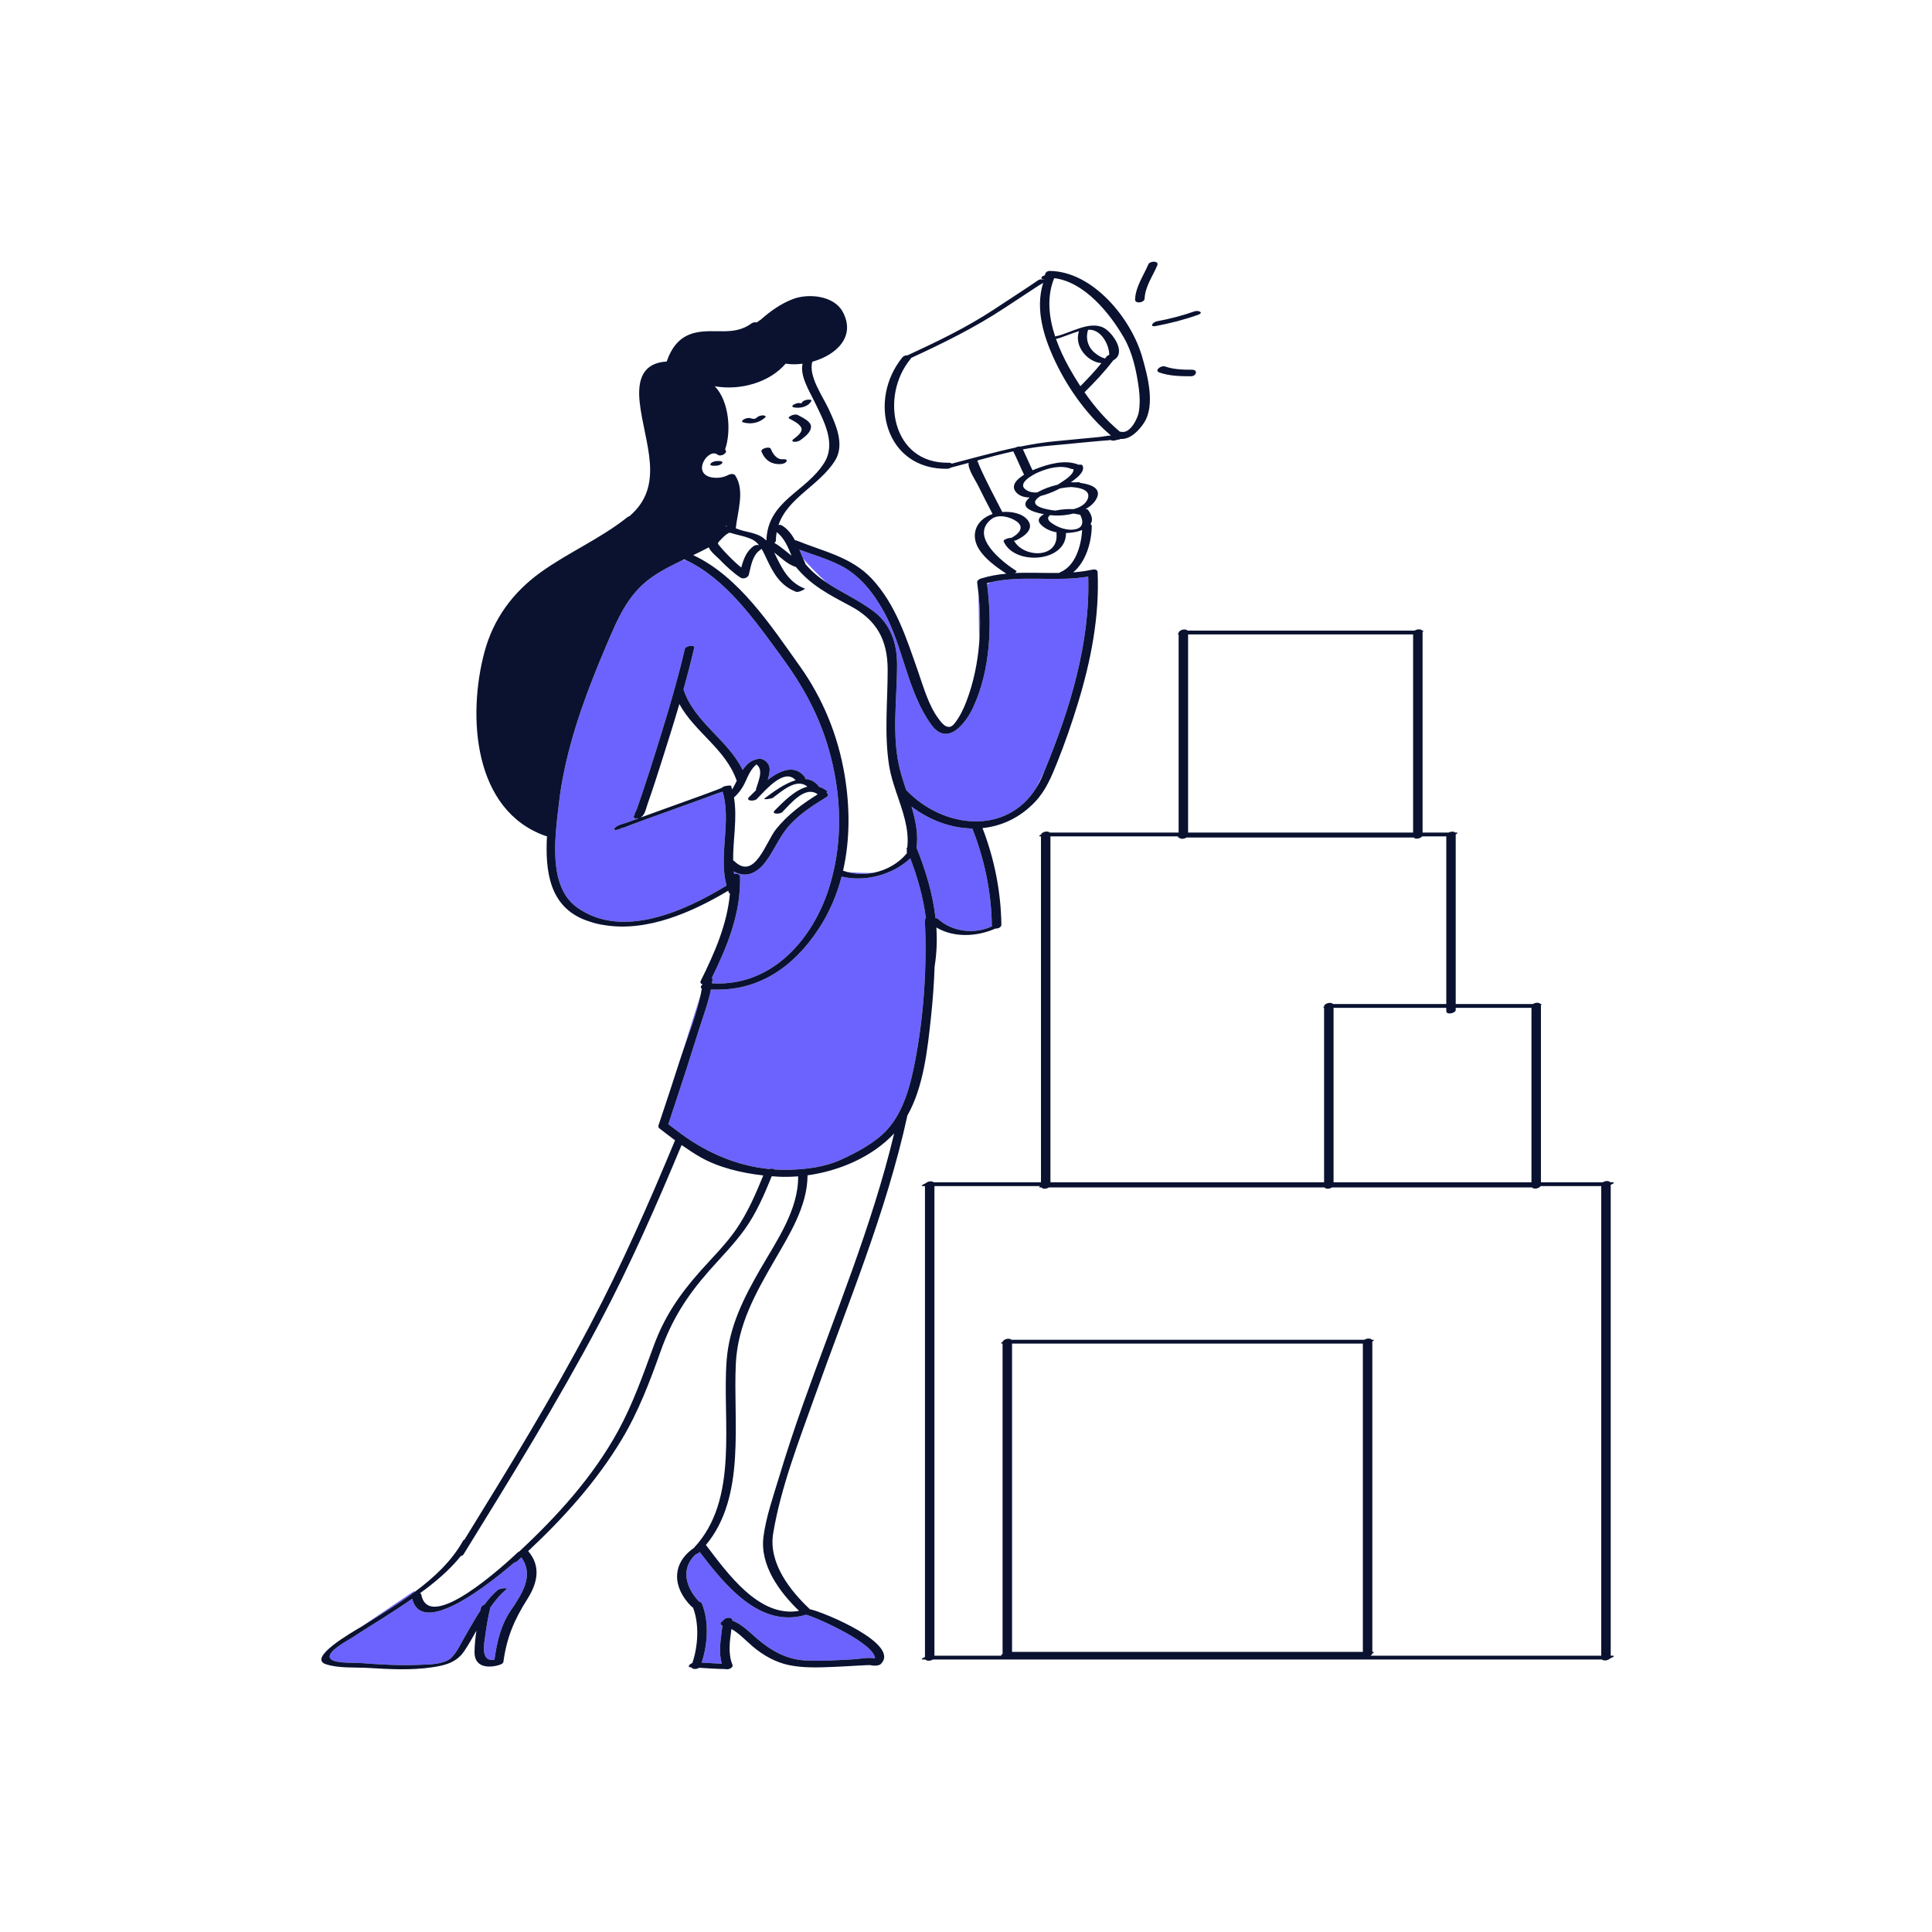 <?xml version="1.0" standalone="no"?>
<svg version="1.1" id="Layer_1" xmlns="http://www.w3.org/2000/svg" xmlns:xlink="http://www.w3.org/1999/xlink" x="0px" y="0px" width="595.28px" height="595.28px" viewBox="0 0 595.28 595.28" enable-background="new 0 0 595.28 595.28" xml:space="preserve">
<path id="color_x5F_2" fill="#6c63ff" d="M111.649,501.034c-0.081,0.051-0.214,0.13-0.379,0.228l16.349-11.041
	c0,0,0.052,0.117,0.129,0.293C122.511,494.385,116.852,497.764,111.649,501.034z M159.26,481.129
	c-0.159,0.145-0.48,0.265-0.841,0.345c-5.028,4.325-13.536,11.07-20.483,13.973c-0.213,0.112-0.407,0.207-0.566,0.273
	c-0.385,0.16-0.79,0.291-1.205,0.394c-4.483,1.478-8.051,0.95-9.146-3.517c-1.709,1.184-3.425,2.325-5.113,3.433
	c-4.442,2.917-8.997,5.658-13.44,8.572c-1.275,0.836-7.308,3.967-6.862,6.026c0.443,2.051,7.306,1.617,8.831,1.729
	c6.115,0.446,12.295,0.892,18.429,0.609c2.877-0.133,6.566-0.029,9.163-1.444c2.331-1.27,3.792-4.893,5.1-7.083
	c1.563-2.619,3.106-5.502,4.876-8.199c0.071-0.308,0.141-0.617,0.215-0.923c0.104-0.427,0.553-0.749,1.07-0.928
	c1.233-1.681,2.584-3.244,4.141-4.538c0.548-0.455,3.287-0.732,2.633-0.188c-1.92,1.596-3.528,3.534-4.975,5.633
	c-0.641,2.697-1.135,5.449-1.501,8.195c-0.384,2.882-1.714,8.594,2.758,7.924c0.778-5.424,1.907-10.611,5.051-15.231
	c3.449-5.071,7.265-10.761,3.255-16.325C160.185,480.283,159.724,480.708,159.26,481.129z M248.379,497.52
	c-14.251,4.357-25.126-9.3-32.817-19.346c-0.103,0.104-0.197,0.212-0.303,0.315c-0.191,0.187-0.511,0.318-0.864,0.392
	c-4.649,4.239-3.314,10.088,1.054,14.643c0.364,0.06,0.671,0.229,0.805,0.549c2.277,5.461,1.79,12.542-0.052,18.2
	c2.068,0.109,4.137,0.257,6.207,0.344c-1.114-3.821-0.272-7.876,0.201-11.793c-1.056-0.251-0.569-1.031,0.232-1.512
	c0.516-1.036,2.865-1.257,2.835,0.033c2.966,1.111,5.192,3.509,7.593,5.559c4.273,3.649,9.073,6.413,14.835,6.71
	c4.96,0.256,9.936-0.07,14.888-0.355c1.895-0.109,4.589-0.701,6.617-0.271C269.504,506.474,252.482,498.725,248.379,497.52z
	 M299.58,255.275c-6.559-0.103-13.168-2.542-18.729-6.762c1.26,4.229,2.14,8.534,1.554,12.692
	c2.846,7.019,5.013,14.281,5.848,21.699c0.276-0.021,0.51,0.011,0.638,0.128c4.504,4.112,11.277,4.934,16.766,2.379
	c-0.037-0.104-0.063-0.216-0.065-0.346C305.457,274.927,303.326,264.694,299.58,255.275z M210.199,324.527
	c1.979-5.824,4.422-11.97,5.695-18.058L210.199,324.527z M280.48,264.465c-5.336,5.07-14.018,7.384-21.164,5.619
	c-1.46,5.603-3.714,10.989-6.947,15.935c-7.924,12.119-18.887,19.587-33.316,18.858c-0.895,4.432-2.621,8.896-3.924,13.089
	c-2.347,7.55-4.788,15.07-7.271,22.575c-0.646,1.949-1.293,3.897-1.945,5.844c0.043,0.027,0.084,0.053,0.133,0.091
	c1.317,1.011,2.64,2.015,3.98,2.994c7.998,5.836,17.116,9.728,26.914,10.72c0.738-0.177,1.529-0.154,1.627,0.147
	c1.492,0.101,3,0.134,4.521,0.096c5.335-0.133,10.952-0.831,15.869-3.044c4.776-2.149,10.744-5.304,14.335-9.249
	c5.371-5.9,7.438-14.539,8.851-22.171c2.556-13.822,3.482-28.284,2.828-42.337c-0.013-0.279,0.111-0.515,0.309-0.705
	C284.496,276.637,282.755,270.463,280.48,264.465z M269.135,268.915c-0.438,0.028-0.878,0.056-1.348,0.056
	c-2.854,0-5.16-0.149-6.81-0.306C263.616,269.395,266.43,269.455,269.135,268.915z M335.293,177.656
	c-9.963,1.707-20.245-0.517-30.088,1.75c-0.146,0.074-0.286,0.151-0.418,0.232c-0.229,0.141-0.437,0.261-0.637,0.375
	c1.584,12.49,1.034,26.342-4.281,37.886c-2.28,4.95-7.924,12.296-12.93,5.38c-7.406-10.23-8.58-23.975-14.688-34.96
	c-3.189-5.738-7.436-11.165-13.436-14.163c-3.998-1.998-8.313-3.261-12.51-4.795c0.392,0.925,0.764,1.853,1.15,2.75
	c1.667,1.945,4.237,4.639,7.218,7.384c4.568,3.063,9.616,5.236,14.382,8.766c5.361,3.971,7.334,9.915,7.348,16.395
	c0.023,10.897-1.828,22.42,1.041,33.09c0.494,1.839,1.123,3.741,1.77,5.68c11.489,12.022,31.061,13.959,40.099-0.733
	c0.797-1.566,1.646-3.319,2.499-5.134C329.591,218.741,335.95,198.193,335.293,177.656z M292.64,223.951
	c-0.375-0.005-0.77-0.067-1.187-0.203C291.835,223.942,292.231,224.031,292.64,223.951z M301.495,182.934l0.214,15.157
	C302.115,193.043,302.006,187.946,301.495,182.934z M223.211,246.296c-0.002-0.007-0.004-0.014-0.004-0.021
	c-0.141-0.782-0.324-1.561-0.549-2.336c-0.602,0.191-1.159,0.344-1.49,0.469c-3.545,1.333-7.109,2.613-10.674,3.894
	c-4.017,1.445-8.037,2.879-12.047,4.346c-1.514,0.554-3.029,1.106-4.535,1.684c-0.574,0.22-1.15,0.438-1.718,0.675
	c-0.651,0.272-0.312,0.046-0.163-0.182c-0.375,0.396-1.937,1.005-2.472,0.889c-0.017-0.003-0.034-0.007-0.051-0.011
	c-0.159-0.035-0.333-0.166-0.251-0.35c0.484-1.072,3.229-1.643,4.164-1.995c0.896-0.337,1.798-0.664,2.697-0.996v-0.175
	c-0.408,0.006-0.776-0.091-0.846-0.424c-0.004-0.017-0.007-0.034-0.011-0.051c-0.058-0.277,0.121-0.531,0.41-0.737
	c-0.473,0.047,0.257-0.883,0.554-1.713c0.555-1.547,1.088-3.102,1.61-4.66c1.585-4.734,3.113-9.486,4.595-14.253
	c1.794-5.772,3.575-11.562,5.216-17.389c-0.013-0.158,0.03-0.309,0.126-0.446c1.168-4.165,2.264-8.348,3.23-12.56
	c0.22-0.958,3.133-1.424,2.893-0.378c-0.988,4.307-2.101,8.589-3.291,12.852c3.34,10.157,13.645,15.408,18.225,24.827
	c1.137-1.716,2.567-3.068,4.782-3.42c1.847-0.294,3.563,1.419,3.536,3.227c-0.018,1.132-0.278,2.191-0.596,3.24
	c3.802-2.925,8.271-4.892,11.405-0.927c0.173,0.22,0.17,0.439,0.063,0.643c1.611,0.079,3.1,0.742,4.298,2.312
	c0.016,0.021,0.01,0.048-0.005,0.079c0.805,0.231,1.606,0.627,2.399,1.237c0.242,0.187,0.173,0.419-0.061,0.638
	c0.572,0.298,0.787,0.833-0.068,1.36c-4.357,2.681-8.873,5.55-12.124,9.58c-2.62,3.247-4.12,7.132-6.637,10.412
	c-2.926,3.813-6.296,4.808-9.738,2.874c0.03,0.259,0.077,0.516,0.113,0.774c0.825-0.215,1.812,0.029,1.833,0.937
	c0.256,11.117-3.875,21.23-8.678,31.032c0.131,0.154,0.202,0.357,0.176,0.622c-0.037,0.368-0.101,0.737-0.152,1.106
	c5.197,0.319,9.971-0.627,14.256-2.536c4.675-2.083,8.768-5.309,12.2-9.276c0.843-0.974,1.646-1.992,2.407-3.049
	c0.393-0.545,0.771-1.102,1.143-1.667c2.536-3.867,4.558-8.175,6-12.671c0.49-1.529,0.911-3.073,1.284-4.626
	c-0.052-0.09-0.02-0.192,0.075-0.299c2.92-12.417,2.164-25.489-1.32-37.772c-3.107-10.957-8.105-19.857-14.793-28.975
	c-7.912-10.788-16.967-23.865-29.501-29.625l-1.024,0.218c-3.287,1.568-6.529,3.212-9.474,5.308
	c-7.341,5.225-10.439,12.966-13.865,20.995c-5.603,13.133-10.771,26.825-13.397,40.947l-0.828,5.035
	c-0.135,0.962-0.261,1.925-0.369,2.891c-1.054,9.391-3.527,25.112,5.572,31.68c13.861,10.006,33.195,1.163,46.117-6.699
	C221.526,264.186,224.772,255.061,223.211,246.296z M186.167,285.033c-1.518-0.252-3.025-0.615-4.521-1.098
	C183.002,284.505,184.527,284.858,186.167,285.033z"></path>
<path id="color_x5F_1" d="M222.467,142.754c-0.42,0.512-1.29,0.749-1.924,0.749c-0.271,0-0.543,0-0.814,0
	c-0.369,0-1.18-0.159-0.742-0.69c0.42-0.512,1.29-0.749,1.924-0.749c0.271,0,0.543,0,0.814,0
	C222.094,142.063,222.904,142.223,222.467,142.754z M245.829,127.882c-0.552-0.312-1.331-0.116-1.885,0.096
	c-0.136,0.051-1.353,0.648-0.832,0.943c1.223,0.691,2.941,1.434,3.69,2.697c0.862,1.454-1.479,3.028-2.375,3.727
	c-0.44,0.344-0.383,0.714,0.207,0.772c0.66,0.065,1.52-0.136,2.049-0.549c1.275-0.995,3.211-2.318,3.193-4.135
	C249.861,129.747,246.988,128.537,245.829,127.882z M241.158,141.503c-1.824,0.15-3.073-1.708-3.65-3.179
	c-0.37-0.941-3.228-0.061-2.898,0.776c1.074,2.733,3.179,4.119,6.119,3.876c0.52-0.043,1.489-0.354,1.658-0.937
	C242.569,141.416,241.469,141.478,241.158,141.503z M235.027,127.977c-0.696,0.022-1.414,0.262-1.927,0.739
	c-0.55,0.51-1.16,0.35-1.839,0.144c-0.651-0.198-1.456,0.012-2.038,0.324c-0.289,0.155-0.968,0.729-0.308,0.93
	c2.38,0.724,5.006,0.223,6.843-1.484C236.277,128.147,235.314,127.968,235.027,127.977z M246.936,124.271
	c-0.153-0.018-0.308-0.032-0.459-0.06c-0.647-0.119-1.527,0.174-2.049,0.549c-0.498,0.358-0.329,0.676,0.207,0.774
	c1.9,0.349,4.355-0.153,5.342-1.976c0.285-0.526-1.033-0.428-1.191-0.403c-0.567,0.09-1.383,0.31-1.68,0.86
	C247.053,124.114,246.998,124.192,246.936,124.271z M358.928,112.902c-1.168-0.406-3.411,1.276-1.695,1.873
	c3.156,1.098,6.444,1.153,9.749,1.155c1.615,0.001,2.258-2.011,0.287-2.012C364.438,113.917,361.627,113.841,358.928,112.902z
	 M356.056,100.468c4.446-0.833,8.806-1.949,13.071-3.462c1.922-0.682,0.148-1.514-1.111-1.067c-3.756,1.333-7.615,2.317-11.53,3.05
	C355.172,99.234,354.052,100.843,356.056,100.468z M352.671,92.013c0.16-3.744,2.485-6.865,3.896-10.222
	c0.639-1.52-2.278-1.462-2.764-0.307c-1.484,3.536-3.896,6.816-4.063,10.763C349.676,93.735,352.617,93.29,352.671,92.013z
	 M286.839,313.521c-1.024,9.516-2.239,21.369-7.271,30.206c-0.002,0.019,0.002,0.035-0.002,0.055
	c-6.514,29.846-18.402,58-28.598,86.688c-4.815,13.546-10.379,27.77-12.744,42.004c-1.506,9.055,5.176,17.613,11.342,23.377
	c0.049,0.002,0.098,0.005,0.14,0.014c4.163,0.889,28.107,10.818,21.61,16.905c-0.356,0.334-1.342,0.511-1.996,0.43
	c-0.343,0.039-0.674,0.001-0.925-0.119c-0.102,0.012-0.254-0.001-0.463-0.044c-0.465,0.01-0.931,0.026-1.396,0.047
	c-0.922,0.045-1.843,0.094-2.764,0.146c-2.331,0.134-4.662,0.279-6.995,0.372c-4.56,0.181-9.133,0.365-13.628-0.545
	c-4.207-0.852-8.088-3.078-11.325-5.843c-2.051-1.751-4.054-3.939-6.45-5.298c-0.504,3.683-1.112,7.448,0.284,10.972
	c0.386,0.976-1.206,1.681-2.21,1.371c-2.686-0.025-5.365-0.241-8.047-0.39c-0.72,0.49-2.065,0.528-2.344-0.107
	c-0.004,0-0.008,0-0.012,0c-1.491-0.046-0.656-0.956,0.291-1.374c1.766-5.278,2.166-11.964,0.168-17.136
	c-0.162-0.04-0.303-0.106-0.406-0.208c-5.903-5.855-6.259-13.247,0.663-18.074c14.14-14.997,8.689-39.186,10.13-57.845
	c0.809-10.472,5.268-19.236,10.446-28.215c4.931-8.547,11.716-18.178,11.579-28.461c-2.063,0.163-4.107,0.211-6.099,0.109
	c-0.665-0.034-1.35-0.091-2.03-0.143c-2.311,5.689-4.783,11.446-8.378,16.436c-3.288,4.563-7.275,8.558-10.983,12.772
	c-6.851,7.789-11.425,14.987-14.88,24.718c-3.333,9.384-6.835,18.624-11.983,27.197c-7.762,12.923-17.865,24.118-28.828,34.385
	c4.04,4.713,2.867,9.871-0.27,14.811c-4.031,6.347-6.334,11.798-7.356,19.292c-0.063,0.47-0.681,0.83-1.331,0.977
	c-0.082,0.032-0.146,0.074-0.24,0.099c-3.712,0.98-7.415,0.314-7.331-4.172c0.04-2.152,0.257-4.326,0.583-6.487
	c-1.22,2.179-2.43,4.334-3.762,6.305c-2.362,3.494-5.838,4.379-9.888,4.978c-6.397,0.946-13.073,0.592-19.5,0.2
	c-4.093-0.25-9.277,0.163-13.22-1.149c-5.81-1.932,8.061-9.867,10.849-11.514c0.165-0.098,0.298-0.177,0.379-0.228
	c5.202-3.27,10.861-6.649,16.099-10.52c5.979-4.42,11.405-9.483,14.939-15.796c0.078-0.14,0.236-0.26,0.441-0.359
	c13.455-21.79,26.875-43.666,38.815-66.326c9.691-18.391,18.04-37.387,26.005-56.578c0.015-0.036,0.04-0.069,0.066-0.102
	c-1.627-1.2-3.233-2.426-4.818-3.661c-0.356-0.277-0.414-0.615-0.275-1.027c2.239-6.661,4.433-13.337,6.577-20.029
	c0.224-0.697,0.459-1.401,0.7-2.108c1.979-5.824,4.422-11.97,5.695-18.058c0.131-0.632,0.248-1.263,0.353-1.893
	c-0.55-0.266-0.318-0.811,0.187-1.217c0.004-0.025,0.006-0.051,0.01-0.077c-0.502-0.151-0.803-0.521-0.5-1.13
	c4.258-8.576,8.105-17.355,8.969-26.852c-0.168-0.043-0.293-0.121-0.344-0.25c-0.078-0.199-0.13-0.4-0.201-0.6
	c-11.219,6.681-25.041,12.765-38.2,10.583c-1.518-0.252-3.025-0.615-4.521-1.098c-0.301-0.098-0.604-0.191-0.903-0.298
	c-11.513-4.122-12.774-15.219-12.212-25.997c-0.136,0.001-0.264-0.012-0.372-0.05c-22.431-7.857-24.131-37.072-18.905-56.634
	c2.739-10.25,8.729-18.418,17.313-24.601c8.6-6.193,18.507-10.409,26.798-17.037c0.133-0.106,0.328-0.188,0.551-0.25
	c11.229-9.516,4.553-22.663,3.188-35.063c-0.789-7.173,1.058-12.189,8.301-12.612c1.565-4.382,3.999-7.786,8.849-8.888
	c6.061-1.377,11.844,1.167,17.343-2.888c0.42-0.31,1.057-0.375,1.569-0.27l1.27-0.885c2.939-2.584,6.092-4.872,9.878-6.319
	c4.737-1.811,12.57-1.096,15.293,3.844c4.266,7.739-2.017,13.444-9.302,15.461c-1.34,4.308,3.253,10.769,4.98,14.492
	c2.219,4.779,5.123,11.046,1.98,16.021c-4.836,7.654-14.535,11.392-17.394,19.789c0.379-0.066,0.75-0.042,1.019,0.122
	c1.824,1.111,3.069,2.763,4.064,4.608c0.185-0.008,0.362,0.013,0.517,0.076c8.13,3.323,16.871,5.044,23.116,11.719
	c7.444,7.956,10.726,18.468,14.258,28.543c1.686,4.805,3.188,10.298,6.211,14.475c0.665,0.919,1.486,1.995,2.396,2.458
	c0.382,0.194,0.778,0.283,1.187,0.203c0.474-0.093,0.961-0.406,1.457-1.032c1.614-2.04,2.767-4.433,3.687-6.856
	c2.184-5.75,3.432-11.823,3.926-17.972c0.406-5.048,0.297-10.145-0.214-15.157c-0.116-1.138-0.246-2.273-0.403-3.401
	c-0.1-0.715,0.625-1.113,1.206-1.295c2.572-0.807,5.171-1.245,7.784-1.487c-3.756-2.414-9.621-6.608-9.723-11.488
	c-0.074-3.513,2.408-5.846,5.472-6.902c-1.584-3.021-3.145-6.055-4.649-9.116c-0.51-1.037-3.048-4.798-2.742-6.626
	c-1.837,0.503-3.669,0.998-5.498,1.467c-0.265,0.2-0.621,0.342-1.037,0.35c-19.061,0.357-24.758-21.076-13.779-34.427
	c0.296-0.36,0.936-0.542,1.513-0.541c9.165-4.239,18.251-8.594,26.689-14.169c3.101-2.048,6.221-4.067,9.318-6.12
	c1.252-0.83,2.511-1.653,3.74-2.515c1.35-0.947,1.204-0.414,2.445-0.681c0.003-0.006,0.005-0.012,0.007-0.019
	c-1.293,0.204-1.387-0.713,0.139-1.165c0.002,0,0.004-0.001,0.006-0.001c-0.076-0.605,0.516-1.333,1.492-1.321
	c13.317,0.165,25.115,14.72,28.482,26.599c1.609,5.681,4.102,14.752,0.512,20.224c-1.502,2.29-4.14,5.12-7.167,4.95
	c-0.35,0.167-0.753,0.26-1.11,0.236c-0.082,0.033-0.164,0.066-0.243,0.098c-0.71,0.291-1.646,0.206-1.841-0.081
	c-0.09,0.083-0.279,0.141-0.771,0.173c-0.756,0.049-1.511,0.103-2.266,0.167c-1.687,0.145-3.372,0.3-5.057,0.462
	c-3.628,0.35-7.254,0.73-10.886,1.035c-2.665,0.224-5.316,0.617-7.954,1.119c1.029,2.13,1.933,4.319,2.969,6.446
	c0.242-0.107,0.471-0.205,0.661-0.281c3.978-1.599,9.327-3.165,13.52-1.441c0.564-0.094,1.091-0.037,1.245,0.299
	c0.76,1.664-1.356,3.584-3.643,5.09c0.352,0.007,0.746,0.022,1.166,0.048c0.359-0.018,0.726-0.045,1.074-0.049
	c0.229-0.003,0.611,0.062,0.781,0.23c3.177,0.438,6.541,1.641,4.924,4.8c-0.717,1.399-1.963,2.465-3.447,3.265
	c0.344-0.038,0.634,0.002,0.771,0.185c0.898,1.188,1.843,3.007,0.793,4.406c0.248,0.152,0.41,0.396,0.402,0.752
	c-0.1,4.903-1.788,10.858-5.736,14.14c1.952-0.15,3.898-0.397,5.834-0.822c0.686-0.15,1.666-0.113,1.705,0.774
	c0.605,13.694-2.09,27.397-6.09,40.445c-1.874,6.114-3.962,12.166-6.34,18.104c-1.728,4.315-3.524,8.685-6.761,12.124
	c-4.7,4.997-10.399,7.575-16.283,8.173c3.663,9.437,5.683,19.62,5.816,29.738c0.011,0.813-0.985,1.279-1.822,1.212
	c-5.688,2.528-12.818,2.888-18.2-0.328c0.249,3.876,0.115,7.791-0.497,11.732c-0.006,0.038-0.023,0.075-0.041,0.112
	C287.796,302.938,287.405,308.262,286.839,313.521z M232.302,168.201c0.435-0.296,1.05-0.343,1.557-0.227
	c-0.53-0.666-1.137-1.244-1.87-1.631c-2.137-1.129-4.564-1.38-6.837-2.156c-0.252,0.031-0.498,0.02-0.717-0.036
	c-0.076,0.014-0.152,0.024-0.229,0.031c0.795-0.044-0.125,0.234-0.537,0.584c-0.573,0.488-1.137,0.997-1.636,1.563
	c-0.28,0.318-1.071,0.93-0.724,1.375c0.501,0.642,1.021,1.268,1.575,1.865c1.713,1.846,3.525,3.709,5.515,5.305
	C229.074,172.292,230.009,169.765,232.302,168.201z M223.504,162.289c0.122-0.047,0.244-0.091,0.363-0.122
	c0.012-0.082,0.025-0.166,0.037-0.248L223.504,162.289z M260.978,268.665c2.639,0.73,5.452,0.791,8.157,0.25
	c4.027-0.805,7.803-2.924,10.355-6.118c-0.101-0.114-0.15-0.262-0.113-0.457c0.032-0.169,0.044-0.337,0.07-0.506
	c-0.035-0.088-0.069-0.177-0.105-0.265c-0.063-0.153,0.03-0.316,0.208-0.469c0.651-5.646-1.44-11.241-3.314-16.769
	c-0.146-0.163-0.19-0.329-0.164-0.488c-0.887-2.638-1.702-5.261-2.115-7.867c-1.565-9.87-0.437-19.736-0.458-29.664
	c-0.021-9.096-3.321-15.245-11.494-19.601c-6.516-3.472-12.113-6.31-16.77-12.014c-2.604-0.78-4.535-2.832-6.688-4.452
	c2.271,4.69,4.253,9.125,9.464,11.133c0.194,0.075-1.949,1.266-2.736,0.962c-4.739-1.826-6.918-5.571-8.982-9.969
	c-0.484-1.03-1.004-2.217-1.661-3.298c-0.089,0.127-0.225,0.259-0.422,0.393c-2.39,1.63-2.828,4.956-3.468,7.57
	c-0.244,0.997-1.744,1.494-2.587,0.938c-2.357-1.552-4.479-3.59-6.45-5.6c-0.718-0.732-2.722-2.3-3.327-3.719
	c-1.567,0.839-3.169,1.628-4.787,2.396c14.091,6.562,24.054,21.888,32.772,34.097c7.196,10.076,11.854,21.494,13.895,33.751
	c1.609,9.665,1.686,19.801-0.498,29.372C260.16,268.419,260.566,268.551,260.978,268.665z M305.591,285.066
	c-0.134-10.139-2.265-20.372-6.011-29.791c-6.559-0.103-13.168-2.542-18.729-6.762c1.26,4.229,2.14,8.534,1.554,12.692
	c2.846,7.019,5.013,14.281,5.848,21.699c0.276-0.021,0.51,0.011,0.638,0.128c4.504,4.112,11.277,4.934,16.766,2.379
	C305.619,285.308,305.593,285.196,305.591,285.066z M331.649,162.999c2.351-0.649,2.067-2.79,1.128-4.44
	c-0.175,0.009-0.344-0.001-0.498-0.041c-0.473-0.121-0.959-0.218-1.449-0.3c-1.992,0.499-4.037,0.683-5.686,0.629
	c-0.353-0.012-0.905-0.052-1.569-0.128c-0.812,0.53-0.972,1.38,0.257,2.298C325.887,162.553,329.054,163.716,331.649,162.999z
	 M330.02,150.06c-1.109,0.061-2.275,0.201-3.447,0.441c-0.393,0.201-0.723,0.364-0.952,0.476c-1.249,0.612-3.085,1.376-5.013,1.854
	c-0.225,0.148-0.458,0.289-0.666,0.45c-3.363,2.611,2.371,3.747,5.217,4.037c1.827-0.367,3.731-0.529,5.612-0.443
	c1.95-0.514,3.756-1.479,4.392-3.214C336.161,150.933,332.683,150.227,330.02,150.06z M316.252,151.01
	c0.995,0.621,2.132,0.813,3.308,0.728c1.907-1.085,4.087-1.878,6.315-2.393c0.314-0.194,0.616-0.387,0.895-0.575
	c0.988-0.666,4.271-2.621,3.981-4.238c-0.252,0.034-0.474,0.029-0.618-0.034c-3.151-1.365-7.255-0.274-10.258,1.042
	C318.331,146.215,313.022,148.992,316.252,151.01z M324.817,85.702c-2.349,5.699-1.67,12.044,0.295,17.975
	c0.11-0.037,0.22-0.069,0.325-0.091c4.215-0.867,10.209-4.857,14.62-2.59c2.538,1.304,6.849,7.166,3.523,9.668
	c-0.195,0.147-0.395,0.276-0.596,0.396c-2.665,3.522-5.714,6.69-8.83,9.813c3.132,4.5,6.744,8.679,10.93,12.155
	c0.155-0.017,0.313-0.014,0.472,0.021c2.677,0.595,5.024-4.14,5.342-6.16c0.383-2.445,0.315-4.854-0.019-7.309
	c-0.721-5.305-1.913-10.91-4.62-15.597C341.934,96.491,334.106,86.829,324.817,85.702z M341.773,109.357
	c0.016-3.063-2.34-7.411-5.622-7.728c-0.295-0.028-0.591-0.033-0.89-0.027c0,0.009,0.005,0.017,0.002,0.027
	c-0.879,2.689-0.021,5.482,2.235,7.232c0.878,0.681,1.889,1.328,2.987,1.596c0.156-0.205,0.324-0.397,0.477-0.604
	C341.14,109.613,341.439,109.449,341.773,109.357z M332.412,102.168c0.015-0.045,0.041-0.088,0.074-0.129
	c-2.396,0.647-4.82,1.833-7.114,2.398c1.103,3.136,2.536,6.142,4.049,8.849c1.079,1.93,2.231,3.844,3.459,5.717
	c2.26-2.286,4.456-4.623,6.479-7.117C334.979,111.504,330.952,106.637,332.412,102.168z M312.947,137.89
	c0.424-0.251,0.959-0.366,1.39-0.278c3.618-0.737,7.261-1.342,10.951-1.677c4.376-0.398,8.745-0.86,13.12-1.25
	c1.053-0.094,2.508-0.406,3.883-0.505c-7.081-6.012-12.881-13.978-16.898-22.273c-3.675-7.589-6.566-16.496-3.969-24.75
	c-0.672,0.412-1.346,0.784-1.862,1.127c-3.354,2.235-6.739,4.422-10.103,6.644c-9.116,6.022-18.826,10.788-28.739,15.367
	c-0.04,0.114-0.105,0.237-0.22,0.376c-9.392,11.42-5.635,32.228,11.732,31.902c0.505-0.009,0.83,0.105,1.012,0.281
	C299.8,141.168,306.332,139.306,312.947,137.89z M308.816,157.751c2.74-0.21,6.047,0.365,7.736,2.381
	c2.37,2.829-0.961,5.144-3.375,6.302c-0.181,0.087-0.453,0.144-0.747,0.173c3.029,5.397,13.88,5.542,13.083-2.271
	c-0.011-0.107,0.033-0.21,0.113-0.307c-1.792-0.316-3.482-1.014-4.783-2.261c-1.538-1.473-0.566-2.592,0.832-3.33
	c-3.628-0.65-7.986-2.161-4.422-5.147c0.006-0.005,0.014-0.009,0.02-0.014c-1.632-0.006-3.124-0.42-4.148-1.553
	c-1.857-2.055,0.157-4.056,2.406-5.454c-1.116-2.282-2.068-4.64-3.191-6.918c-0.049-0.1-0.075-0.197-0.091-0.292
	c-3.706,0.812-7.388,1.797-11.052,2.801c0.171,0.188,0.093,0.458-0.473,0.801c0.903-0.549,0.481-0.443,0.941,0.646
	c0.291,0.689,0.596,1.372,0.914,2.049c0.842,1.792,1.717,3.568,2.609,5.336C306.38,153.055,307.588,155.409,308.816,157.751z
	 M312.689,176.564c4.515-0.209,9.064,0.035,13.596-0.029c0.111-0.078,0.238-0.154,0.402-0.222c4.709-1.957,6.467-8.215,6.735-13.022
	c-0.51,0.211-1.032,0.393-1.558,0.513c-1.07,0.245-2.237,0.399-3.422,0.428c0.156,9.089-16.008,10.133-19.211,2.547
	c-0.187-0.442,1.438-1.1,2.344-1.043c2.077-1.039,4.342-3.151,1.693-5.063c-1.986-1.434-5.674-2.384-7.803-0.731
	c-6.827,5.299,3.314,13.191,7.654,15.957C313.359,176.051,313.117,176.321,312.689,176.564z M286.939,223.279
	c-7.406-10.23-8.58-23.975-14.688-34.96c-3.189-5.738-7.436-11.165-13.436-14.163c-3.998-1.998-8.313-3.261-12.51-4.795
	c0.392,0.925,0.764,1.853,1.15,2.75c0.206,0.477,0.414,0.946,0.634,1.4c0.046,0.095,0.054,0.184,0.054,0.271
	c1.984,2.336,4.193,4.145,6.53,5.712c4.568,3.063,9.616,5.236,14.382,8.766c5.361,3.971,7.334,9.915,7.348,16.395
	c0.023,10.897-1.828,22.42,1.041,33.09c0.494,1.839,1.123,3.741,1.77,5.68c11.489,12.022,31.061,13.959,40.099-0.733
	c0.712-1.156,1.365-2.402,1.937-3.768c0.189-0.453,0.374-0.912,0.563-1.366c7.778-18.817,14.138-39.365,13.48-59.903
	c-9.963,1.707-20.245-0.517-30.088,1.75c-0.367,0.084-0.731,0.183-1.097,0.28c0.015,0.109,0.028,0.219,0.042,0.328
	c1.584,12.49,1.034,26.342-4.281,37.886C297.589,222.849,291.945,230.195,286.939,223.279z M239.31,163.948
	c-0.146,0.818-0.237,1.673-0.251,2.581c-0.005,0.297-0.19,0.551-0.466,0.744c1.165,0.65,2.23,1.502,3.27,2.32
	c0.628,0.495,1.305,1.081,2.019,1.627C242.778,168.497,241.595,165.68,239.31,163.948z M247.288,112.064
	c-1.808,0.239-3.595,0.242-5.227-0.014c-4.999,5.864-14.082,8.335-21.824,6.962c4.493,4.658,5.104,13.99,3.177,19.483
	c1.096,1.043-1.326,2.392-2.312,1.6c-2.769-2.228-8.037,5.541-2.077,6.948c1.967,0.398,3.813,0.138,5.535-0.778
	c0.56-0.245,1.561-0.398,1.97,0.22c3.058,4.629,0.706,11.173,0.172,16.277c2.942,1.341,6.535,1.14,9.007,3.419
	c0.09,0.083,0.165,0.175,0.251,0.26c0.064-0.013,0.129-0.025,0.192-0.031c0.435-12.137,12.089-14.761,17.79-23.784
	c3.825-6.054-0.209-13.095-2.951-18.809C249.482,120.671,246.395,115.817,247.288,112.064z M223.859,272.86
	c-2.333-8.674,0.913-17.799-0.648-26.564c-0.002-0.007-0.003-0.014-0.004-0.021c-0.141-0.782-0.324-1.561-0.549-2.336
	c-0.602,0.191-1.159,0.344-1.49,0.469c-3.545,1.333-7.109,2.613-10.674,3.894c-4.017,1.445-8.037,2.879-12.047,4.346
	c-1.514,0.554-3.029,1.106-4.535,1.684c-0.574,0.22-1.15,0.438-1.718,0.675c-0.651,0.272-0.312,0.046-0.163-0.182
	c-0.375,0.396-1.937,1.005-2.472,0.889c-0.017-0.003-0.034-0.007-0.051-0.011c-0.159-0.035-0.333-0.166-0.251-0.35
	c0.484-1.072,3.229-1.643,4.164-1.995c0.896-0.337,1.798-0.664,2.697-0.996c0.257-0.095,0.514-0.19,0.771-0.284
	c-0.23,0.06-0.506,0.105-0.771,0.109c-0.408,0.006-0.776-0.091-0.846-0.424c-0.004-0.017-0.007-0.034-0.011-0.051
	c-0.058-0.277,0.121-0.531,0.41-0.737c-0.473,0.047,0.257-0.883,0.554-1.713c0.555-1.547,1.088-3.102,1.61-4.66
	c1.585-4.734,3.113-9.486,4.595-14.253c1.794-5.772,3.575-11.562,5.216-17.389c-0.013-0.158,0.03-0.309,0.126-0.446
	c1.168-4.165,2.264-8.348,3.23-12.56c0.22-0.958,3.133-1.424,2.893-0.378c-0.988,4.307-2.101,8.589-3.291,12.852
	c3.34,10.157,13.645,15.408,18.225,24.827c1.137-1.716,2.567-3.068,4.782-3.42c1.847-0.294,3.563,1.419,3.536,3.227
	c-0.018,1.132-0.278,2.191-0.596,3.24c3.802-2.925,8.271-4.892,11.405-0.927c0.173,0.22,0.17,0.439,0.063,0.643
	c1.611,0.079,3.1,0.742,4.298,2.312c0.016,0.021,0.01,0.048-0.005,0.079c0.805,0.231,1.606,0.627,2.399,1.237
	c0.242,0.187,0.173,0.419-0.061,0.638c0.572,0.298,0.787,0.833-0.068,1.36c-4.357,2.681-8.873,5.55-12.124,9.58
	c-2.62,3.247-4.12,7.132-6.637,10.412c-2.926,3.813-6.296,4.808-9.738,2.874c0.03,0.259,0.077,0.516,0.113,0.774
	c0.825-0.215,1.812,0.029,1.833,0.937c0.256,11.117-3.875,21.23-8.678,31.032c0.131,0.154,0.202,0.357,0.176,0.622
	c-0.037,0.368-0.101,0.737-0.152,1.106c5.197,0.319,9.971-0.627,14.256-2.536c4.675-2.083,8.768-5.309,12.2-9.276
	c0.843-0.974,1.646-1.992,2.407-3.049c0.393-0.545,0.771-1.102,1.143-1.667c2.536-3.867,4.558-8.175,6-12.671
	c0.49-1.529,0.911-3.073,1.284-4.626c-0.052-0.09-0.02-0.192,0.075-0.299c2.92-12.417,2.164-25.489-1.32-37.772
	c-3.107-10.957-8.105-19.857-14.793-28.975c-7.912-10.788-16.967-23.865-29.501-29.625c-0.094-0.043-0.183-0.094-0.276-0.136
	c-0.25,0.118-0.5,0.235-0.748,0.354c-3.287,1.568-6.529,3.212-9.474,5.308c-7.341,5.225-10.439,12.966-13.865,20.995
	c-5.603,13.133-10.771,26.825-13.397,40.947c-0.311,1.673-0.593,3.35-0.828,5.035c-0.135,0.962-0.261,1.925-0.369,2.891
	c-1.054,9.391-3.527,25.112,5.572,31.68C191.604,289.565,210.938,280.722,223.859,272.86z M226.146,245.713
	c1.084,6.383-0.324,12.954-0.255,19.4c0.138,0.053,0.264,0.124,0.366,0.223c6.298,6.096,9.681-5.92,12.9-9.91
	c3.576-4.433,7.998-7.693,12.785-10.685c-3.854-2.834-8.387,2.95-10.909,5.48c-0.688,0.691-3.537,0.708-2.33-0.502
	c2.581-2.59,6.212-6.357,10.053-7.324c-3.169-2.812-7.787,1.299-10.575,3.387c-0.547,0.41-3.226,0.686-2.619,0.231
	c2.307-1.728,6.01-4.565,9.582-5.605c-3.471-4.009-9.48,3.291-11.977,5.796c-0.757,0.761-3.596,0.628-2.359-0.613
	c0.601-0.604,1.34-1.356,2.173-2.16c-0.054-0.061-0.075-0.138-0.049-0.233c0.642-2.331,2.477-6.012,0.139-7.657
	c-1.672,1.369-2.449,3.244-3.389,5.293C228.801,242.757,227.695,244.326,226.146,245.713z M197.328,251.917
	c2.254-0.824,4.51-1.641,6.767-2.452c4.017-1.445,8.038-2.879,12.047-4.346c1.515-0.554,3.03-1.106,4.536-1.684
	c0.573-0.22,1.15-0.438,1.717-0.675c0.013-0.005,0.016-0.006,0.027-0.011c0.313-0.579,2.246-0.775,2.608-0.697
	c0.017,0.003,0.034,0.007,0.051,0.011c0.151,0.033,0.311,0.155,0.255,0.326c0.096,0.29,0.166,0.582,0.249,0.872
	c0.513-0.856,0.977-1.779,1.438-2.709c-0.043-0.057-0.078-0.121-0.104-0.192c-3.402-9.626-12.902-14.809-17.598-23.435
	c-1.721,5.895-3.567,11.755-5.428,17.592c-1.413,4.435-2.831,8.873-4.381,13.262C199.034,249.137,198.721,251.192,197.328,251.917z
	 M207.857,340.541c-0.646,1.949-1.293,3.897-1.945,5.844c0.043,0.027,0.084,0.053,0.133,0.091c1.317,1.011,2.64,2.015,3.98,2.994
	c7.998,5.836,17.116,9.728,26.914,10.72c0.738-0.177,1.529-0.154,1.627,0.147c1.492,0.101,3,0.134,4.521,0.096
	c5.335-0.133,10.952-0.831,15.869-3.044c4.776-2.149,10.744-5.304,14.335-9.249c5.371-5.9,7.438-14.539,8.851-22.171
	c2.556-13.822,3.482-28.284,2.828-42.337c-0.013-0.279,0.111-0.515,0.309-0.705c-0.783-6.289-2.524-12.462-4.799-18.46
	c-5.336,5.07-14.018,7.384-21.164,5.619c-1.46,5.603-3.714,10.989-6.947,15.935c-7.924,12.119-18.887,19.587-33.316,18.858
	c-0.895,4.432-2.621,8.896-3.924,13.089C212.782,325.516,210.341,333.036,207.857,340.541z M108.464,504.603
	c-1.275,0.836-7.308,3.967-6.862,6.026c0.443,2.051,7.306,1.617,8.831,1.729c6.115,0.446,12.295,0.892,18.429,0.609
	c2.877-0.133,6.566-0.029,9.163-1.444c2.331-1.27,3.792-4.893,5.1-7.083c1.563-2.619,3.106-5.502,4.876-8.199
	c0.071-0.308,0.141-0.617,0.215-0.923c0.104-0.427,0.553-0.749,1.07-0.928c1.233-1.681,2.584-3.244,4.141-4.538
	c0.548-0.455,3.287-0.732,2.633-0.188c-1.92,1.596-3.528,3.534-4.975,5.633c-0.641,2.697-1.135,5.449-1.501,8.195
	c-0.384,2.882-1.714,8.594,2.758,7.924c0.778-5.424,1.907-10.611,5.051-15.231c3.449-5.071,7.265-10.761,3.255-16.325
	c-0.462,0.423-0.923,0.849-1.387,1.269c-0.159,0.145-0.48,0.265-0.841,0.345c-5.028,4.325-13.536,11.07-20.483,13.973
	c-0.604,0.252-1.195,0.478-1.771,0.667c-4.483,1.478-8.051,0.95-9.146-3.517c-1.709,1.184-3.425,2.325-5.113,3.433
	C117.462,498.947,112.907,501.688,108.464,504.603z M235.178,362.166c-6.738-0.747-13.861-2.439-19.522-5.712
	c-1.937-1.12-3.807-2.364-5.644-3.66c-7.725,18.547-15.81,36.93-25.218,54.697c-12.938,24.434-27.491,47.992-42.014,71.503
	c-0.124,0.2-0.429,0.349-0.794,0.456c-3.541,4.391-7.989,8.125-12.619,11.481c0.227,0.03,0.387,0.107,0.412,0.248
	c2.234,12.516,25.627-8.975,29.797-12.907c0.083-0.078,0.227-0.151,0.4-0.217c11.723-10.915,22.715-23.02,30.44-37.115
	c4.604-8.398,7.698-17.28,10.99-26.234c3.325-9.046,7.932-15.8,14.353-23.031c3.71-4.177,7.794-8.167,10.983-12.773
	C230.32,373.737,232.82,367.965,235.178,362.166z M248.379,497.52c-14.251,4.357-25.126-9.3-32.817-19.346
	c-0.103,0.104-0.197,0.212-0.303,0.315c-0.191,0.187-0.511,0.318-0.864,0.392c-4.649,4.239-3.314,10.088,1.054,14.643
	c0.364,0.06,0.671,0.229,0.805,0.549c2.277,5.461,1.79,12.542-0.052,18.2c2.068,0.109,4.137,0.257,6.207,0.344
	c-1.114-3.821-0.272-7.876,0.201-11.793c-1.056-0.251-0.569-1.031,0.232-1.512c0.516-1.036,2.865-1.257,2.835,0.033
	c2.966,1.111,5.192,3.509,7.593,5.559c4.273,3.649,9.073,6.413,14.835,6.71c4.96,0.256,9.936-0.07,14.888-0.355
	c1.895-0.109,4.589-0.701,6.617-0.271C269.504,506.474,252.482,498.725,248.379,497.52z M275.504,349.234
	c-6.7,7.164-16.746,11.529-26.685,12.898c-0.04,9.545-5.63,18.338-10.254,26.339c-5.808,10.046-11.251,19.756-11.839,31.584
	c-0.902,18.137,3.26,40.978-9.234,55.995c0.034,0.029,0.07,0.058,0.098,0.093c6.498,8.5,16.291,22.402,28.604,20.183
	c-6.016-5.798-12.099-14.044-10.955-22.841c0.801-6.168,3.029-12.466,4.817-18.409c2.277-7.564,4.762-15.064,7.407-22.508
	C257.278,404.951,268.673,377.793,275.504,349.234z M496.867,510.141c0.945,0,0.07,0.521-0.801,0.871
	c-0.54,0.602-1.938,0.835-2.478,0.31c-68.717,0-137.435,0-206.151,0c-0.682,0.455-1.895,0.557-2.301,0c-0.24,0-0.48,0-0.721,0
	c-0.865,0-0.204-0.437,0.582-0.779c0-48.361,0-96.722,0-145.083c-0.193,0-0.387,0-0.58,0c-0.945,0-0.07-0.521,0.801-0.871
	c0.54-0.602,1.938-0.835,2.478-0.31c11.015,0,22.028,0,33.042,0c0-35.525,0-71.05,0-106.575c-0.046,0-0.093,0-0.139,0
	c-0.707,0-0.396-0.292,0.171-0.585c0.263-0.828,2.084-1.235,2.688-0.595c13.231,0,26.464,0,39.695,0c0-20.353,0-40.706,0-61.059
	c-0.391-0.032-0.304-0.198,0-0.397c0-0.001,0-0.003,0-0.005c0-0.972,2.124-1.501,2.745-0.771c23.328,0,46.655,0,69.982,0
	c0.682-0.455,1.895-0.557,2.301,0c0.563,0,0.477,0.186,0.133,0.409c0.001,0.014,0.006,0.024,0.006,0.038c0,20.594,0,41.189,0,61.784
	c2.657,0,5.314,0,7.973,0c0.682-0.334,1.689-0.414,2.074,0c0.104,0,0.206,0,0.309,0c0.697,0,0.402,0.284-0.148,0.573
	c0,17.417,0,34.834,0,52.252c7.939,0,15.879,0,23.818,0c0.684-0.456,1.899-0.557,2.304,0.003c0.484,0.011,0.427,0.176,0.127,0.381
	c0.002,0.022,0.009,0.04,0.009,0.063c0,18.161,0,36.322,0,54.483c6.354,0,12.708,0,19.063,0c0.682-0.455,1.895-0.557,2.301,0
	c0.24,0,0.48,0,0.721,0c0.865,0,0.204,0.437-0.582,0.779c0,48.361,0,96.722,0,145.083
	C496.48,510.141,496.674,510.141,496.867,510.141z M448.527,310.528c0,0.228,0,0.455,0,0.682c0,0.983-2.902,1.596-2.902,0.349
	c0-0.344,0-0.687,0-1.031c-11.578,0-23.156,0-34.734,0c0,17.917,0,35.833,0,53.75c20.326,0,40.65,0,60.977,0
	c0-17.917,0-35.833,0-53.75C464.087,310.528,456.308,310.528,448.527,310.528z M366.071,256.523c23.11,0,46.221,0,69.331,0
	c0-20.35,0-40.7,0-61.05c-23.11,0-46.221,0-69.331,0C366.071,215.823,366.071,236.173,366.071,256.523z M323.656,364.278
	c28.105,0,56.211,0,84.316,0c0-17.92,0-35.841,0-53.761c-0.328-0.038-0.261-0.186,0-0.366c0-0.012,0-0.025,0-0.037
	c0-0.974,2.133-1.504,2.749-0.766c11.635,0,23.269,0,34.903,0c0-17.214,0-34.429,0-51.644c-2.482,0-4.966,0-7.448,0
	c-0.485,0.688-2.077,0.97-2.601,0.353c-23.329,0-46.656,0-69.983,0c-0.683,0.455-1.895,0.557-2.301,0c-0.001,0-0.001,0-0.001,0
	c-0.515,0-0.486-0.155-0.217-0.353c-13.139,0-26.278,0-39.418,0C323.656,293.229,323.656,328.753,323.656,364.278z M311.828,413.988
	c0,31.659,0,63.317,0,94.976c36.03,0,72.061,0,108.09,0c0-31.659,0-63.317,0-94.976
	C383.888,413.988,347.858,413.988,311.828,413.988z M422.266,510.141c23.701,0,47.402,0,71.104,0c0-48.228,0-96.455,0-144.682
	c-6.229,0-12.458,0-18.688,0c-0.426,0.738-2.108,1.059-2.646,0.416c-8.413,0-16.827,0-25.241,0c-12.128,0-24.256,0-36.383,0
	c-0.682,0.455-1.895,0.557-2.301,0c-28.312,0-56.622,0-84.934,0c-0.682,0.455-1.895,0.557-2.301,0c-0.094,0-0.187,0-0.279,0
	c-0.568,0-0.475-0.189-0.123-0.416c-10.853,0-21.705,0-32.559,0c0,48.228,0,96.455,0,144.682c6.957,0,13.914,0,20.871,0
	c-0.579-0.017-0.354-0.261,0.123-0.525c0-31.876,0-63.752,0-95.628c-0.021,0-0.043,0-0.064,0c-0.671,0-0.422-0.263,0.088-0.541
	c0.203-0.865,2.095-1.303,2.703-0.64c36.253,0,72.507,0,108.76,0c0.682-0.455,1.895-0.557,2.301,0c0.068,0,0.137,0,0.205,0
	c0.661,0,0.429,0.255-0.066,0.528c0,31.876,0,63.752,0,95.628c0.022,0,0.044,0,0.066,0c0.672,0,0.421,0.264-0.091,0.542
	C422.751,509.761,422.545,509.978,422.266,510.141z" fill="#0a1230"></path>
</svg>